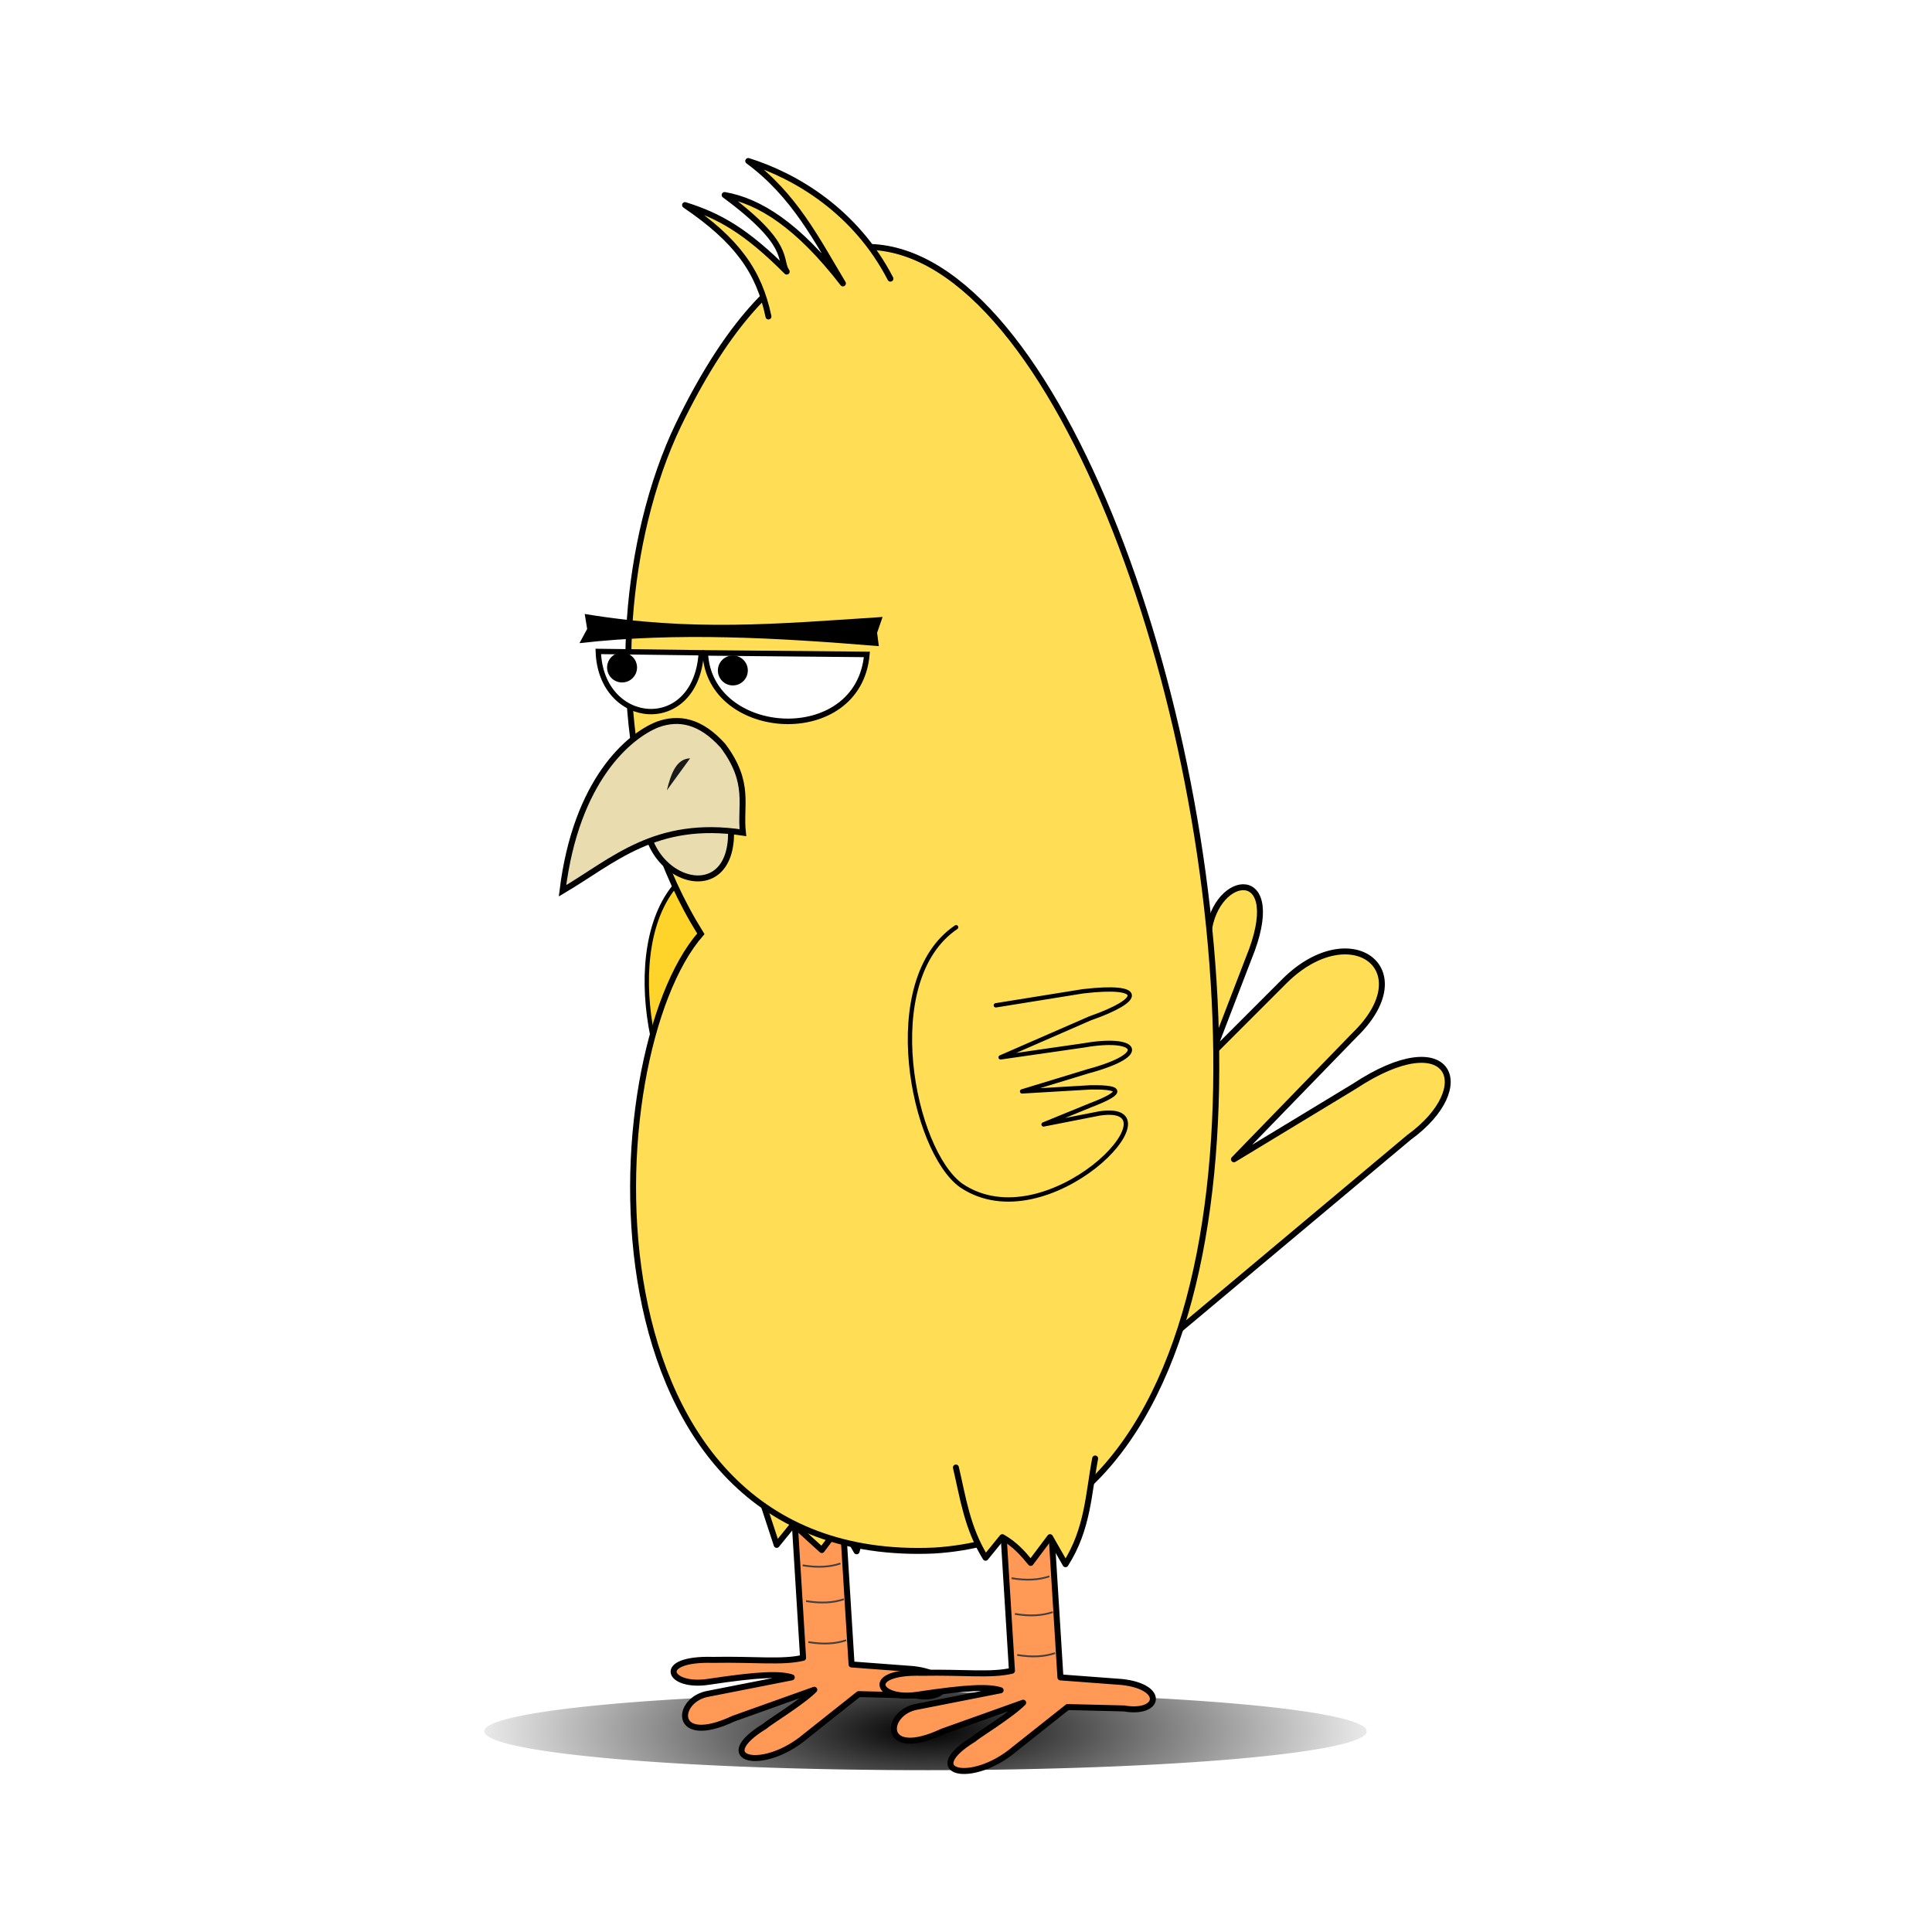 <svg:svg xmlns:dc="http://purl.org/dc/elements/1.1/" xmlns:ns1="http://sodipodi.sourceforge.net/DTD/sodipodi-0.dtd" xmlns:ns2="http://www.inkscape.org/namespaces/inkscape" xmlns:ns4="http://creativecommons.org/ns#" xmlns:rdf="http://www.w3.org/1999/02/22-rdf-syntax-ns#" xmlns:svg="http://www.w3.org/2000/svg" height="325.956" id="svg2" version="1.1" viewBox="27.594 30.496 325.956 325.956" width="325.956" ns1:docname="pajaro.svg" ns2:version="0.48.3.1 r9886">
  <svg:defs id="defs4">
    <svg:filter height="2.695" id="filter4709" width="1.091" x="-.046" y="-.848" ns2:collect="always">
      <svg:feGaussianBlur id="feGaussianBlur4711" stdDeviation="2.825" ns2:collect="always" />
    </svg:filter>
    <svg:radialGradient cx="144.59" cy="323.4" gradientTransform="matrix(1 0 0 .186 0 263.24)" gradientUnits="userSpaceOnUse" id="radialGradient4719" r="81.23" ns2:collect="always">
      <svg:stop id="stop4715" offset="0" style="stop-color:#000000" />
      <svg:stop id="stop4717" offset="1" style="stop-color:#000000;stop-opacity:0" />
    </svg:radialGradient>
  </svg:defs>
  <ns1:namedview bordercolor="#666666" borderopacity="1.0" id="base" pagecolor="#ffffff" showgrid="false" ns2:current-layer="layer1" ns2:cx="105.43742" ns2:cy="229.78338" ns2:document-units="px" ns2:pageopacity="0.0" ns2:pageshadow="2" ns2:window-height="844" ns2:window-maximized="1" ns2:window-width="1440" ns2:window-x="-4" ns2:window-y="-4" ns2:zoom="1.1492268" />
  <svg:g id="layer1" transform="translate(0 -652.36)" ns2:groupmode="layer" ns2:label="Capa 1">
    <svg:path d="m219.04 323.4a74.45 3.999 0 1 1 -0.06 -0.161" id="path4595" style="filter:url(#filter4709);fill:url(#radialGradient4719)" transform="matrix(1 0 0 1.639 39.157 444.9)" ns1:cx="144.59296" ns1:cy="323.39651" ns1:end="6.242996" ns1:open="true" ns1:rx="74.449989" ns1:ry="3.9993794" ns1:start="0" ns1:type="arc" />
    <svg:g id="g4563" transform="translate(-19.131 -11.479)">
      <svg:path d="m238.91 924.38 45.531-38.148c11.802-8.576 6.965-19.296-9.229-8.614l-20.305 12.306 20.305-20.92c11.525-11.14-0.627-20.094-11.69-9.229l-12.306 12.306 6.153-15.998c6.552-15.942-5.551-14.7-6.768-4.307" id="path4459" style="stroke-linejoin:round;stroke:#000000;stroke-linecap:round;stroke-width:1px;fill:#ffdd55" ns1:nodetypes="ccccccccc" ns2:connector-curvature="0" />
      <svg:g id="g4328" transform="translate(135.76 59.284)">
        <svg:path d="m52.621 883.37 2.016 32.498 10.416 0.782c7.37 0.835 6.329 5.508 0.325 4.457l-9.539-0.234-8.963 7.11c-7.302 6.163-16.04 3.886-6.84-1.718 0.453-0.508 6.186-3.974 8.311-6.123l-13.627 4.866c-10.408 4.874-9.796-3.295-4.207-4.204l14.032-2.759c-1.972-0.624-5.443-0.55-14.083 0.759-6.786 1.028-9.046-3.992 0.793-3.708 7.152-0.136 11.681 0.484 15.203-0.351l-2.025-32.753" id="path3916-2" style="stroke-linejoin:round;stroke:#000000;stroke-linecap:round;stroke-width:1.012px;fill:#ff9955" ns1:nodetypes="cccccccccccsccc" ns2:connector-curvature="0" ns2:transform-center-x="7.998759" />
        <svg:path d="m36.999 880.47 5.003 15.228 2.828-3.481 4.786 4.351 3.263-4.351 2.61 4.568 5.003-17.838" id="path3914-4" style="stroke-linejoin:round;stroke:#000000;stroke-linecap:round;stroke-width:1px;fill:#ffdd55" ns1:nodetypes="cccccccc" ns2:connector-curvature="0" />
        <svg:path d="m46.381 899.14c2.556 0.433 4.647 0.284 6.384-0.308" id="path4241-5" style="stroke:#443e3e;stroke-width:0.3;fill:none" ns1:nodetypes="cc" ns2:connector-curvature="0" />
        <svg:path d="m46.958 905.17c2.556 0.433 4.647 0.284 6.384-0.308" id="path4241-3-8" style="stroke:#443e3e;stroke-width:0.3;fill:none" ns1:nodetypes="cc" ns2:connector-curvature="0" />
        <svg:path d="m47.342 912.09c2.556 0.433 4.647 0.284 6.384-0.308" id="path4241-6-8" style="stroke:#443e3e;stroke-width:0.3;fill:none" ns1:nodetypes="cc" ns2:connector-curvature="0" />
      </svg:g>
      <svg:g id="g4342" transform="translate(55.636 42.063)">
        <svg:path d="m108 798.97c-13.217 8.929-7.335 37.718 0.864 43.573 14.545 9.803 37.468-14.245 23.351-12.161l-9.461 1.858 7.851-3.209c4.975-1.904 6.274-3.151 0-3.04l-11.474 0.676 11.072-3.378c10.926-2.935 8.118-5.931-0.604-4.391l-14.091 2.027 15.098-6.587c9.022-3.152 9.212-5.782-1.208-4.56l-14.695 2.365" id="path2994-1" style="stroke-linejoin:round;stroke:#000000;stroke-linecap:round;stroke-width:0.73;fill:#ffd42a" ns1:nodetypes="ccccccccccccc" ns2:connector-curvature="0" />
        <svg:path d="m105.54 723.96c60.876-125.74 144.96 183.57 43.184 189.91-60.908 2.708-57.222-83.686-39.396-104.05-13.585-21.809-14.445-48.892-9.412-69.737 1.444-5.979 3.372-11.444 5.624-16.126z" id="path2987" style="stroke:#000000;stroke-width:1px;fill:#ffdd55" ns1:nodetypes="cccsc" ns2:connector-curvature="0" />
        <svg:path d="m152.4 808.71c-13.217 8.929-7.335 37.718 0.864 43.573 14.545 9.803 37.468-14.245 23.351-12.161l-9.461 1.858 7.851-3.209c4.975-1.904 6.274-3.151 0-3.04l-11.474 0.676 11.072-3.378c10.926-2.935 8.118-5.931-0.604-4.391l-14.091 2.027 15.098-6.587c9.022-3.152 9.212-5.782-1.208-4.56l-14.695 2.365" id="path2994" style="stroke-linejoin:round;stroke:#000000;stroke-linecap:round;stroke-width:0.73;fill:#ffdd55" ns1:nodetypes="ccccccccccccc" ns2:connector-curvature="0" />
        <svg:path d="m120.74 705.67c-1.594-7.61-5.325-12.856-14.074-18.796 5.803 1.814 10.325 4.369 17.153 11.223-1.398-1.989 1.034-4.435-10.473-12.923 5.829 1.02 12.332 5.051 19.957 14.914-4.387-7.302-8.158-14.878-15.976-20.653 8.079 2.523 18.134 8.52 23.99 19.853" id="path2989" style="stroke-linejoin:round;stroke:#000000;stroke-linecap:round;stroke-width:1px;fill:#ffdd55" ns1:nodetypes="ccccccc" ns2:connector-curvature="0" />
        <svg:g id="g3972" transform="translate(2.173 26.327)">
          <svg:g id="g3834" style="fill:#e9ddaf" transform="matrix(.645 .764 -.772 .651 559.49 128.55)">
            <svg:path d="m184.31 750.43c7.137 13.747 25.354 5.398 15.91-3.788-7.963-7.352-9.933-3.283-14.9-4.925z" id="path3806" style="stroke:#000000;stroke-width:1px;fill:#e9ddaf" ns1:nodetypes="cccc" ns2:connector-curvature="0" />
            <svg:path d="m177.41 743.61c1.316-3.533 4.165-5.888 9.849-6.061 7.856 0.445 9.492 4.239 13.385 6.819-11.237 9.765-10.448 19.53-12.122 29.294-12.851-13.719-12.732-25.226-11.112-30.052z" id="path3013" style="stroke:#000000;stroke-width:1px;fill:#e9ddaf" ns1:nodetypes="ccccc" ns2:connector-curvature="0" />
            <svg:path d="m192.18 193.8c1.424 1.263-0.395 2.525-1.515 3.788z" id="path3826" style="fill:#e9ddaf" transform="translate(0 552.36)" ns1:nodetypes="ccc" ns2:connector-curvature="0" />
            <svg:path d="m186.91 749.51c-1.71-2.331-3.038-4.6-1.596-6.418z" id="path4198" style="fill:#1a1a1a" ns1:nodetypes="ccc" ns2:connector-curvature="0" />
          </svg:g>
          <svg:g id="g3828" transform="translate(-87.977 8.76)">
            <svg:path d="m177.83 727.09c0.428 12.792 16.491 14.182 17.38 0.224z" id="path2991" style="stroke:#000000;stroke-width:0.9;fill:#ffffff" ns1:nodetypes="ccc" ns2:connector-curvature="0" />
            <svg:path d="m195.88 727.34c0.672 14.552 25.875 16.133 27.269 0.255z" id="path2991-1" style="stroke:#000000;stroke-width:.93px;fill:#ffffff" ns1:nodetypes="ccc" ns2:connector-curvature="0" />
            <svg:path d="m180.06 191.52c0 3.696-3.222 6.692-7.197 6.692-3.975 0-7.197-2.996-7.197-6.692 0-3.696 3.222-6.692 7.197-6.692 3.862 0 7.036 2.835 7.191 6.423" id="path3783" style="fill:#000000" transform="matrix(.351 0 0 .377 121.17 657.6)" ns1:cx="172.86235" ns1:cy="191.52467" ns1:end="6.242996" ns1:open="true" ns1:rx="7.1973367" ns1:ry="6.6922607" ns1:start="0" ns1:type="arc" />
            <svg:path d="m180.06 191.52c0 3.696-3.222 6.692-7.197 6.692-3.975 0-7.197-2.996-7.197-6.692 0-3.696 3.222-6.692 7.197-6.692 3.862 0 7.036 2.835 7.191 6.423" id="path3783-7" style="fill:#000000" transform="matrix(.351 0 0 .377 139.86 658.1)" ns1:cx="172.86235" ns1:cy="191.52467" ns1:end="6.242996" ns1:open="true" ns1:rx="7.1973367" ns1:ry="6.6922607" ns1:start="0" ns1:type="arc" />
          </svg:g>
          <svg:path d="m87.566 729.53c18.12 2.992 32.282 1.69 50.255 0.505l-0.925 2.667 0.293 2.257c-17.012-1.4-33.966-2.393-50.508-0.505l1.297-2.399z" id="path3802" style="fill:#000000" ns1:nodetypes="ccccccc" ns2:connector-curvature="0" />
        </svg:g>
      </svg:g>
      <svg:g id="g4335" transform="translate(60.49 41.446)">
        <svg:path d="m163.13 903.39 2.016 32.498 10.416 0.782c7.37 0.835 6.329 5.508 0.325 4.457l-9.539-0.234-8.963 7.11c-7.302 6.163-16.04 3.886-6.84-1.718 0.453-0.508 6.186-3.974 8.311-6.123l-13.627 4.866c-10.408 4.874-9.796-3.295-4.207-4.204l14.032-2.759c-1.972-0.624-5.443-0.55-14.083 0.759-6.786 1.028-9.046-3.992 0.793-3.708 7.152-0.136 11.681 0.484 15.203-0.351l-2.025-32.753" id="path3916" style="stroke-linejoin:round;stroke:#000000;stroke-linecap:round;stroke-width:1.012px;fill:#ff9955" ns1:nodetypes="cccccccccccsccc" ns2:connector-curvature="0" ns2:transform-center-x="7.998759" />
        <svg:path d="m147.51 900.48c1.203 5.076 1.865 10.152 5.003 15.228l2.828-3.481c2.107 1.194 3.487 2.752 4.786 4.351l3.263-4.351 2.61 4.568c3.798-5.946 3.869-11.892 5.003-17.838" id="path3914" style="stroke-linejoin:round;stroke:#000000;stroke-linecap:round;stroke-width:1px;fill:#ffdd55" ns1:nodetypes="cccccccc" ns2:connector-curvature="0" />
        <svg:path d="m156.89 919.15c2.556 0.433 4.647 0.284 6.384-0.308" id="path4241" style="stroke:#443e3e;stroke-width:0.3;fill:none" ns1:nodetypes="cc" ns2:connector-curvature="0" />
        <svg:path d="m157.47 925.18c2.556 0.433 4.647 0.284 6.384-0.308" id="path4241-3" style="stroke:#443e3e;stroke-width:0.3;fill:none" ns1:nodetypes="cc" ns2:connector-curvature="0" />
        <svg:path d="m157.85 932.1c2.556 0.433 4.647 0.284 6.384-0.308" id="path4241-6" style="stroke:#443e3e;stroke-width:0.3;fill:none" ns1:nodetypes="cc" ns2:connector-curvature="0" />
      </svg:g>
    </svg:g>
  </svg:g>
</svg:svg>